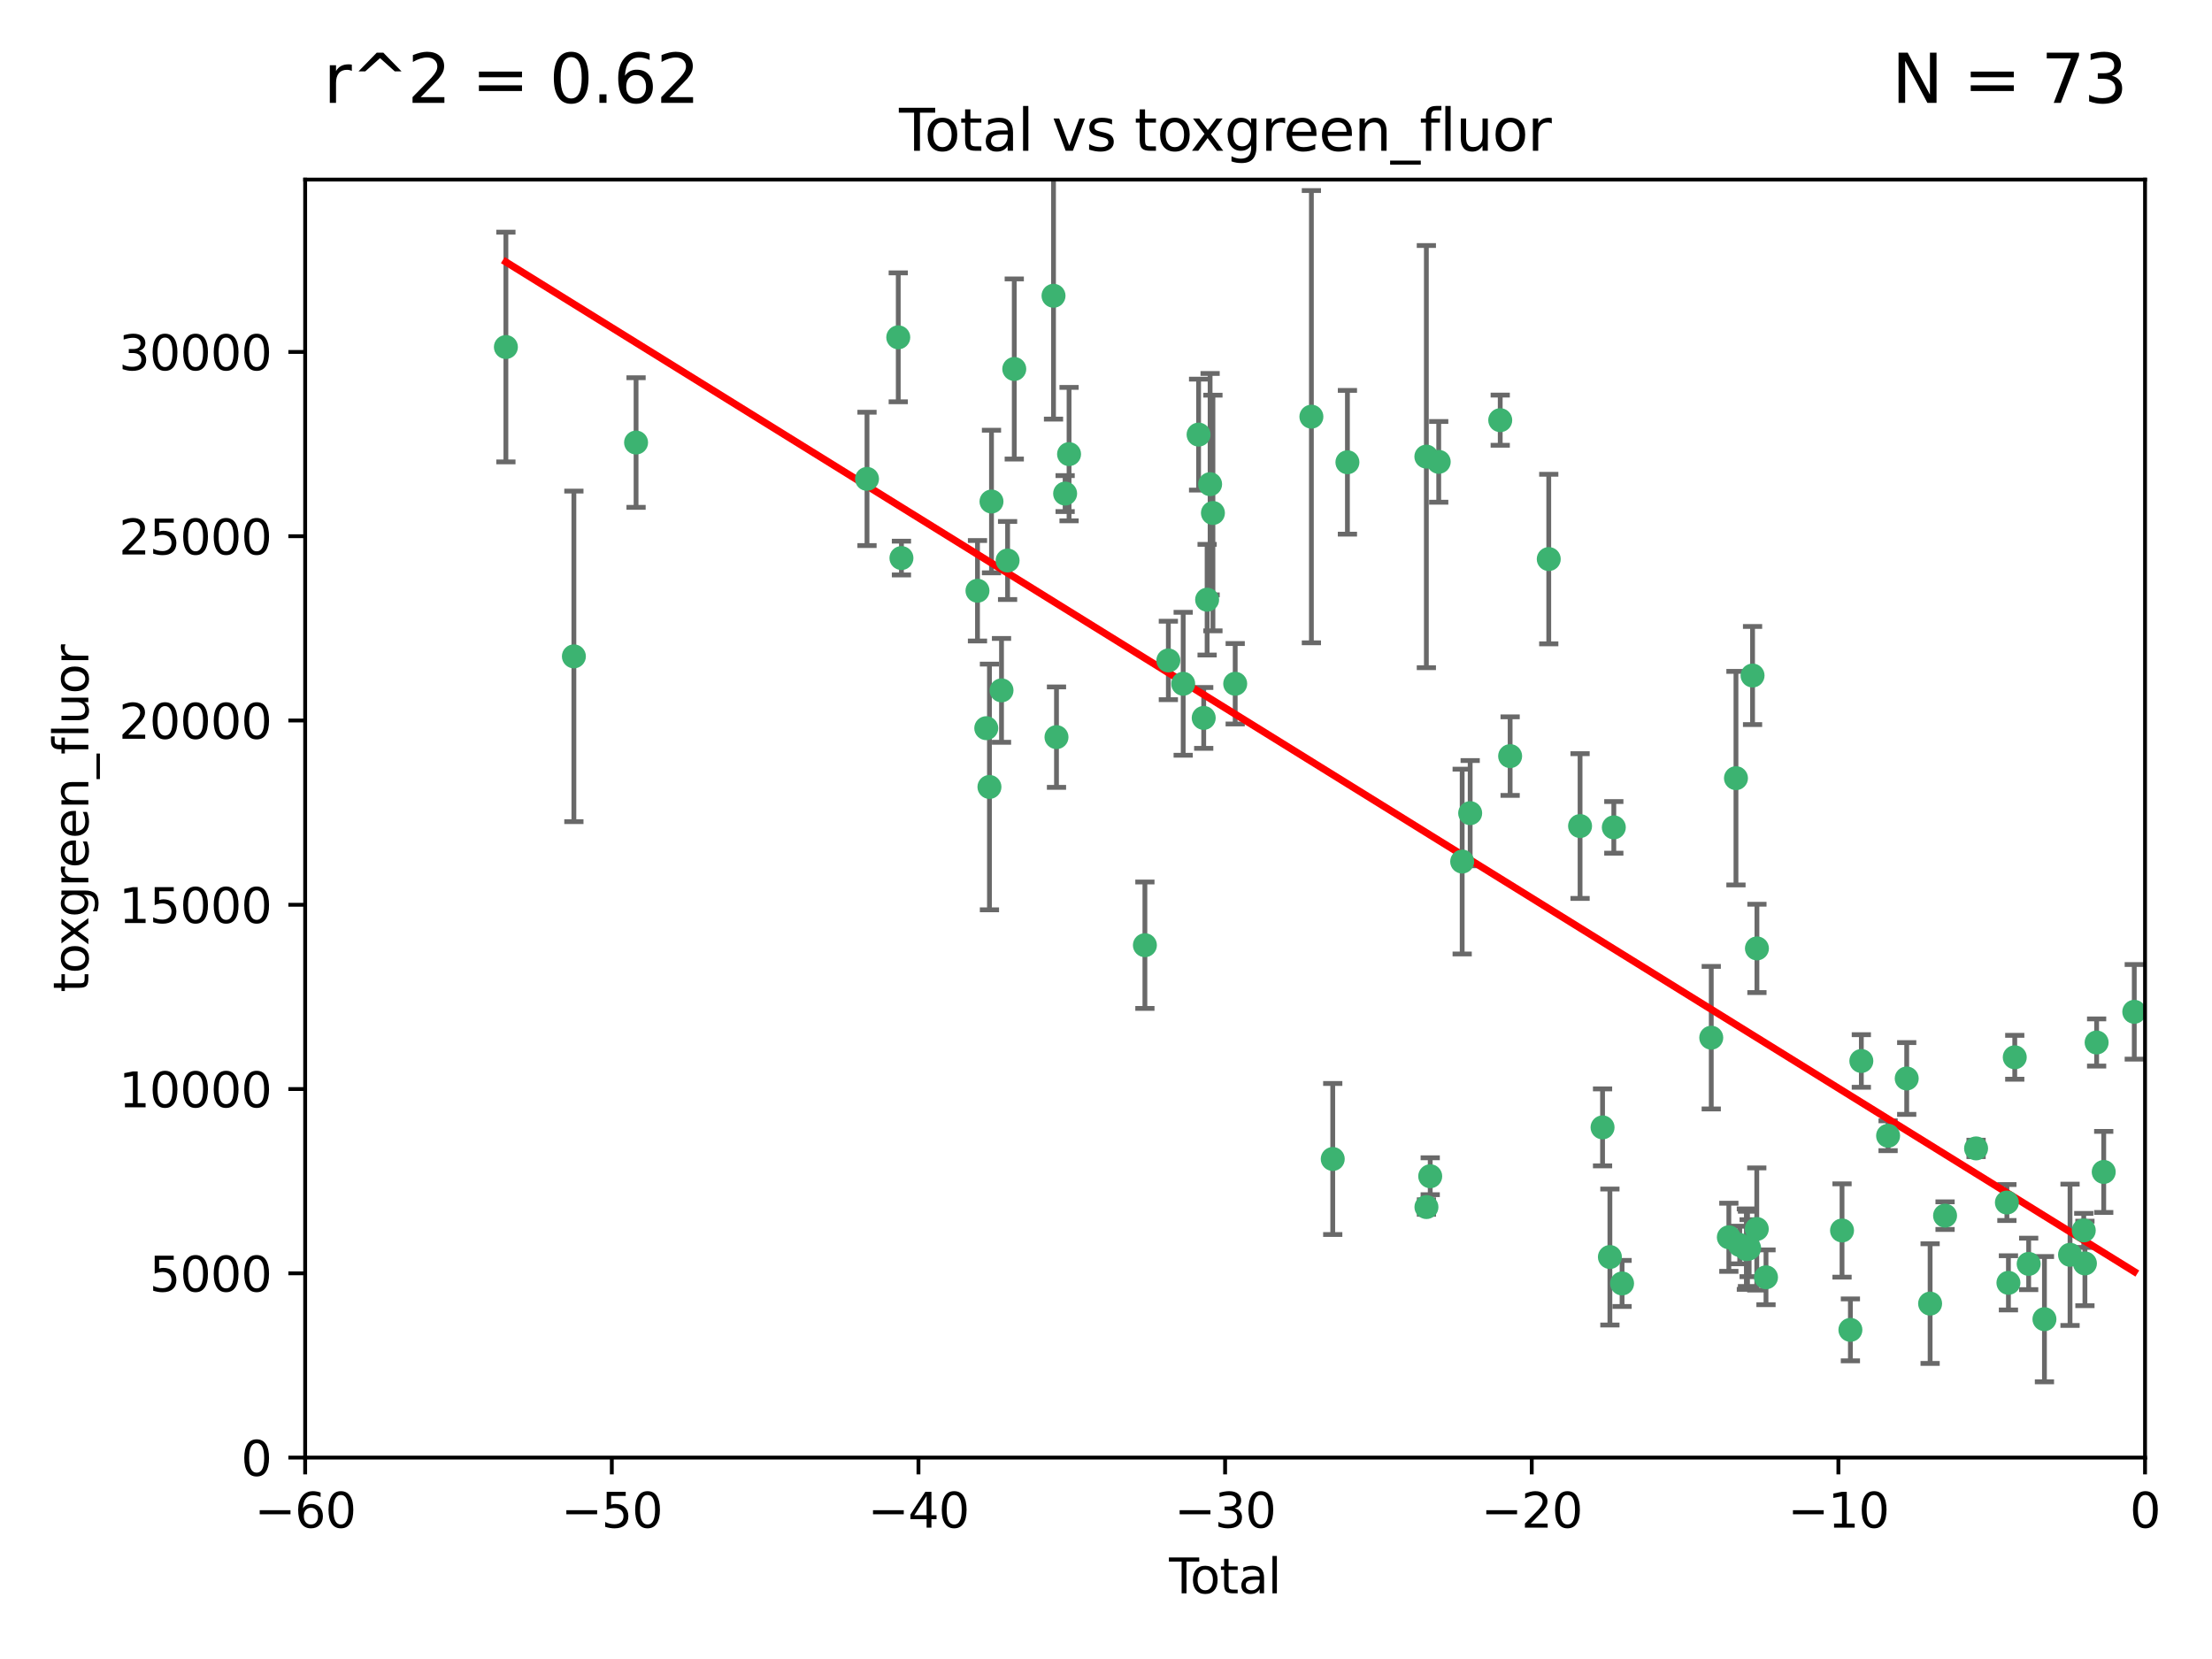 <?xml version="1.0" encoding="utf-8" standalone="no"?>
<!DOCTYPE svg PUBLIC "-//W3C//DTD SVG 1.1//EN"
  "http://www.w3.org/Graphics/SVG/1.1/DTD/svg11.dtd">
<svg xmlns:xlink="http://www.w3.org/1999/xlink" width="460.8pt" height="345.6pt" viewBox="0 0 460.8 345.6" xmlns="http://www.w3.org/2000/svg" version="1.1">
 <defs>
  <style type="text/css">*{stroke-linejoin: round; stroke-linecap: butt}</style>
 </defs>
 <g id="figure_1">
  <g id="patch_1">
   <path d="M 0 345.6 
L 460.8 345.6 
L 460.8 0 
L 0 0 
z
" style="fill: #ffffff"/>
  </g>
  <g id="axes_1">
   <g id="patch_2">
    <path d="M 63.571 303.64 
L 446.85 303.64 
L 446.85 37.411 
L 63.571 37.411 
z
" style="fill: #ffffff"/>
   </g>
   <g id="PathCollection_1">
    <defs>
     <path id="ma65518349b" d="M 0 1.118 
C 0.297 1.118 0.581 1 0.791 0.791 
C 1 0.581 1.118 0.297 1.118 0 
C 1.118 -0.297 1 -0.581 0.791 -0.791 
C 0.581 -1 0.297 -1.118 0 -1.118 
C -0.297 -1.118 -0.581 -1 -0.791 -0.791 
C -1 -0.581 -1.118 -0.297 -1.118 0 
C -1.118 0.297 -1 0.581 -0.791 0.791 
C -0.581 1 -0.297 1.118 0 1.118 
z
" style="stroke: #3cb371"/>
    </defs>
    <g clip-path="url(#p67bc07205e)">
     <use xlink:href="#ma65518349b" x="105.387" y="72.294" style="fill: #3cb371; stroke: #3cb371"/>
     <use xlink:href="#ma65518349b" x="119.551" y="136.733" style="fill: #3cb371; stroke: #3cb371"/>
     <use xlink:href="#ma65518349b" x="132.505" y="92.187" style="fill: #3cb371; stroke: #3cb371"/>
     <use xlink:href="#ma65518349b" x="180.613" y="99.763" style="fill: #3cb371; stroke: #3cb371"/>
     <use xlink:href="#ma65518349b" x="187.124" y="70.271" style="fill: #3cb371; stroke: #3cb371"/>
     <use xlink:href="#ma65518349b" x="187.787" y="116.252" style="fill: #3cb371; stroke: #3cb371"/>
     <use xlink:href="#ma65518349b" x="203.628" y="123.063" style="fill: #3cb371; stroke: #3cb371"/>
     <use xlink:href="#ma65518349b" x="205.457" y="151.693" style="fill: #3cb371; stroke: #3cb371"/>
     <use xlink:href="#ma65518349b" x="206.12" y="163.936" style="fill: #3cb371; stroke: #3cb371"/>
     <use xlink:href="#ma65518349b" x="206.546" y="104.476" style="fill: #3cb371; stroke: #3cb371"/>
     <use xlink:href="#ma65518349b" x="208.633" y="143.815" style="fill: #3cb371; stroke: #3cb371"/>
     <use xlink:href="#ma65518349b" x="209.899" y="116.762" style="fill: #3cb371; stroke: #3cb371"/>
     <use xlink:href="#ma65518349b" x="211.29" y="76.865" style="fill: #3cb371; stroke: #3cb371"/>
     <use xlink:href="#ma65518349b" x="219.467" y="61.614" style="fill: #3cb371; stroke: #3cb371"/>
     <use xlink:href="#ma65518349b" x="220.086" y="153.559" style="fill: #3cb371; stroke: #3cb371"/>
     <use xlink:href="#ma65518349b" x="221.886" y="102.821" style="fill: #3cb371; stroke: #3cb371"/>
     <use xlink:href="#ma65518349b" x="222.705" y="94.6" style="fill: #3cb371; stroke: #3cb371"/>
     <use xlink:href="#ma65518349b" x="238.504" y="196.901" style="fill: #3cb371; stroke: #3cb371"/>
     <use xlink:href="#ma65518349b" x="243.389" y="137.58" style="fill: #3cb371; stroke: #3cb371"/>
     <use xlink:href="#ma65518349b" x="246.481" y="142.442" style="fill: #3cb371; stroke: #3cb371"/>
     <use xlink:href="#ma65518349b" x="249.689" y="90.534" style="fill: #3cb371; stroke: #3cb371"/>
     <use xlink:href="#ma65518349b" x="250.755" y="149.553" style="fill: #3cb371; stroke: #3cb371"/>
     <use xlink:href="#ma65518349b" x="251.465" y="124.926" style="fill: #3cb371; stroke: #3cb371"/>
     <use xlink:href="#ma65518349b" x="252.088" y="100.862" style="fill: #3cb371; stroke: #3cb371"/>
     <use xlink:href="#ma65518349b" x="252.675" y="106.867" style="fill: #3cb371; stroke: #3cb371"/>
     <use xlink:href="#ma65518349b" x="257.315" y="142.44" style="fill: #3cb371; stroke: #3cb371"/>
     <use xlink:href="#ma65518349b" x="273.187" y="86.8" style="fill: #3cb371; stroke: #3cb371"/>
     <use xlink:href="#ma65518349b" x="277.635" y="241.437" style="fill: #3cb371; stroke: #3cb371"/>
     <use xlink:href="#ma65518349b" x="280.693" y="96.298" style="fill: #3cb371; stroke: #3cb371"/>
     <use xlink:href="#ma65518349b" x="297.137" y="95.121" style="fill: #3cb371; stroke: #3cb371"/>
     <use xlink:href="#ma65518349b" x="297.153" y="251.452" style="fill: #3cb371; stroke: #3cb371"/>
     <use xlink:href="#ma65518349b" x="297.94" y="245.034" style="fill: #3cb371; stroke: #3cb371"/>
     <use xlink:href="#ma65518349b" x="299.712" y="96.211" style="fill: #3cb371; stroke: #3cb371"/>
     <use xlink:href="#ma65518349b" x="304.598" y="179.478" style="fill: #3cb371; stroke: #3cb371"/>
     <use xlink:href="#ma65518349b" x="306.264" y="169.397" style="fill: #3cb371; stroke: #3cb371"/>
     <use xlink:href="#ma65518349b" x="312.525" y="87.531" style="fill: #3cb371; stroke: #3cb371"/>
     <use xlink:href="#ma65518349b" x="314.588" y="157.513" style="fill: #3cb371; stroke: #3cb371"/>
     <use xlink:href="#ma65518349b" x="322.634" y="116.464" style="fill: #3cb371; stroke: #3cb371"/>
     <use xlink:href="#ma65518349b" x="329.157" y="172.082" style="fill: #3cb371; stroke: #3cb371"/>
     <use xlink:href="#ma65518349b" x="333.841" y="234.855" style="fill: #3cb371; stroke: #3cb371"/>
     <use xlink:href="#ma65518349b" x="335.371" y="261.86" style="fill: #3cb371; stroke: #3cb371"/>
     <use xlink:href="#ma65518349b" x="336.187" y="172.356" style="fill: #3cb371; stroke: #3cb371"/>
     <use xlink:href="#ma65518349b" x="337.906" y="267.365" style="fill: #3cb371; stroke: #3cb371"/>
     <use xlink:href="#ma65518349b" x="356.485" y="216.17" style="fill: #3cb371; stroke: #3cb371"/>
     <use xlink:href="#ma65518349b" x="360.15" y="257.745" style="fill: #3cb371; stroke: #3cb371"/>
     <use xlink:href="#ma65518349b" x="361.634" y="162.105" style="fill: #3cb371; stroke: #3cb371"/>
     <use xlink:href="#ma65518349b" x="362.418" y="259.36" style="fill: #3cb371; stroke: #3cb371"/>
     <use xlink:href="#ma65518349b" x="363.802" y="260.221" style="fill: #3cb371; stroke: #3cb371"/>
     <use xlink:href="#ma65518349b" x="364.037" y="260.163" style="fill: #3cb371; stroke: #3cb371"/>
     <use xlink:href="#ma65518349b" x="364.379" y="260.019" style="fill: #3cb371; stroke: #3cb371"/>
     <use xlink:href="#ma65518349b" x="365.089" y="140.722" style="fill: #3cb371; stroke: #3cb371"/>
     <use xlink:href="#ma65518349b" x="365.969" y="256.018" style="fill: #3cb371; stroke: #3cb371"/>
     <use xlink:href="#ma65518349b" x="366.001" y="197.571" style="fill: #3cb371; stroke: #3cb371"/>
     <use xlink:href="#ma65518349b" x="367.891" y="266.086" style="fill: #3cb371; stroke: #3cb371"/>
     <use xlink:href="#ma65518349b" x="383.73" y="256.331" style="fill: #3cb371; stroke: #3cb371"/>
     <use xlink:href="#ma65518349b" x="385.471" y="277.035" style="fill: #3cb371; stroke: #3cb371"/>
     <use xlink:href="#ma65518349b" x="387.751" y="221.023" style="fill: #3cb371; stroke: #3cb371"/>
     <use xlink:href="#ma65518349b" x="393.325" y="236.599" style="fill: #3cb371; stroke: #3cb371"/>
     <use xlink:href="#ma65518349b" x="397.202" y="224.667" style="fill: #3cb371; stroke: #3cb371"/>
     <use xlink:href="#ma65518349b" x="402.078" y="271.563" style="fill: #3cb371; stroke: #3cb371"/>
     <use xlink:href="#ma65518349b" x="405.193" y="253.241" style="fill: #3cb371; stroke: #3cb371"/>
     <use xlink:href="#ma65518349b" x="411.653" y="239.234" style="fill: #3cb371; stroke: #3cb371"/>
     <use xlink:href="#ma65518349b" x="418.073" y="250.509" style="fill: #3cb371; stroke: #3cb371"/>
     <use xlink:href="#ma65518349b" x="418.393" y="267.238" style="fill: #3cb371; stroke: #3cb371"/>
     <use xlink:href="#ma65518349b" x="419.711" y="220.252" style="fill: #3cb371; stroke: #3cb371"/>
     <use xlink:href="#ma65518349b" x="422.61" y="263.294" style="fill: #3cb371; stroke: #3cb371"/>
     <use xlink:href="#ma65518349b" x="425.895" y="274.808" style="fill: #3cb371; stroke: #3cb371"/>
     <use xlink:href="#ma65518349b" x="431.226" y="261.393" style="fill: #3cb371; stroke: #3cb371"/>
     <use xlink:href="#ma65518349b" x="434.085" y="256.316" style="fill: #3cb371; stroke: #3cb371"/>
     <use xlink:href="#ma65518349b" x="434.329" y="263.195" style="fill: #3cb371; stroke: #3cb371"/>
     <use xlink:href="#ma65518349b" x="436.765" y="217.17" style="fill: #3cb371; stroke: #3cb371"/>
     <use xlink:href="#ma65518349b" x="438.245" y="244.135" style="fill: #3cb371; stroke: #3cb371"/>
     <use xlink:href="#ma65518349b" x="444.608" y="210.779" style="fill: #3cb371; stroke: #3cb371"/>
    </g>
   </g>
   <g id="matplotlib.axis_1">
    <g id="xtick_1">
     <g id="line2d_1">
      <defs>
       <path id="m1b6dd2868e" d="M 0 0 
L 0 3.5 
" style="stroke: #000000; stroke-width: 0.8"/>
      </defs>
      <g>
       <use xlink:href="#m1b6dd2868e" x="63.571" y="303.64" style="stroke: #000000; stroke-width: 0.8"/>
      </g>
     </g>
     <g id="text_1">
      <!-- −60 -->
      <g transform="translate(53.019 318.238)scale(0.1 -0.1)">
       <defs>
        <path id="DejaVuSans-2212" d="M 678 2272 
L 4684 2272 
L 4684 1741 
L 678 1741 
L 678 2272 
z
" transform="scale(0.016)"/>
        <path id="DejaVuSans-36" d="M 2113 2584 
Q 1688 2584 1439 2293 
Q 1191 2003 1191 1497 
Q 1191 994 1439 701 
Q 1688 409 2113 409 
Q 2538 409 2786 701 
Q 3034 994 3034 1497 
Q 3034 2003 2786 2293 
Q 2538 2584 2113 2584 
z
M 3366 4563 
L 3366 3988 
Q 3128 4100 2886 4159 
Q 2644 4219 2406 4219 
Q 1781 4219 1451 3797 
Q 1122 3375 1075 2522 
Q 1259 2794 1537 2939 
Q 1816 3084 2150 3084 
Q 2853 3084 3261 2657 
Q 3669 2231 3669 1497 
Q 3669 778 3244 343 
Q 2819 -91 2113 -91 
Q 1303 -91 875 529 
Q 447 1150 447 2328 
Q 447 3434 972 4092 
Q 1497 4750 2381 4750 
Q 2619 4750 2861 4703 
Q 3103 4656 3366 4563 
z
" transform="scale(0.016)"/>
        <path id="DejaVuSans-30" d="M 2034 4250 
Q 1547 4250 1301 3770 
Q 1056 3291 1056 2328 
Q 1056 1369 1301 889 
Q 1547 409 2034 409 
Q 2525 409 2770 889 
Q 3016 1369 3016 2328 
Q 3016 3291 2770 3770 
Q 2525 4250 2034 4250 
z
M 2034 4750 
Q 2819 4750 3233 4129 
Q 3647 3509 3647 2328 
Q 3647 1150 3233 529 
Q 2819 -91 2034 -91 
Q 1250 -91 836 529 
Q 422 1150 422 2328 
Q 422 3509 836 4129 
Q 1250 4750 2034 4750 
z
" transform="scale(0.016)"/>
       </defs>
       <use xlink:href="#DejaVuSans-2212"/>
       <use xlink:href="#DejaVuSans-36" x="83.789"/>
       <use xlink:href="#DejaVuSans-30" x="147.412"/>
      </g>
     </g>
    </g>
    <g id="xtick_2">
     <g id="line2d_2">
      <g>
       <use xlink:href="#m1b6dd2868e" x="127.451" y="303.64" style="stroke: #000000; stroke-width: 0.8"/>
      </g>
     </g>
     <g id="text_2">
      <!-- −50 -->
      <g transform="translate(116.899 318.238)scale(0.1 -0.1)">
       <defs>
        <path id="DejaVuSans-35" d="M 691 4666 
L 3169 4666 
L 3169 4134 
L 1269 4134 
L 1269 2991 
Q 1406 3038 1543 3061 
Q 1681 3084 1819 3084 
Q 2600 3084 3056 2656 
Q 3513 2228 3513 1497 
Q 3513 744 3044 326 
Q 2575 -91 1722 -91 
Q 1428 -91 1123 -41 
Q 819 9 494 109 
L 494 744 
Q 775 591 1075 516 
Q 1375 441 1709 441 
Q 2250 441 2565 725 
Q 2881 1009 2881 1497 
Q 2881 1984 2565 2268 
Q 2250 2553 1709 2553 
Q 1456 2553 1204 2497 
Q 953 2441 691 2322 
L 691 4666 
z
" transform="scale(0.016)"/>
       </defs>
       <use xlink:href="#DejaVuSans-2212"/>
       <use xlink:href="#DejaVuSans-35" x="83.789"/>
       <use xlink:href="#DejaVuSans-30" x="147.412"/>
      </g>
     </g>
    </g>
    <g id="xtick_3">
     <g id="line2d_3">
      <g>
       <use xlink:href="#m1b6dd2868e" x="191.331" y="303.64" style="stroke: #000000; stroke-width: 0.8"/>
      </g>
     </g>
     <g id="text_3">
      <!-- −40 -->
      <g transform="translate(180.778 318.238)scale(0.1 -0.1)">
       <defs>
        <path id="DejaVuSans-34" d="M 2419 4116 
L 825 1625 
L 2419 1625 
L 2419 4116 
z
M 2253 4666 
L 3047 4666 
L 3047 1625 
L 3713 1625 
L 3713 1100 
L 3047 1100 
L 3047 0 
L 2419 0 
L 2419 1100 
L 313 1100 
L 313 1709 
L 2253 4666 
z
" transform="scale(0.016)"/>
       </defs>
       <use xlink:href="#DejaVuSans-2212"/>
       <use xlink:href="#DejaVuSans-34" x="83.789"/>
       <use xlink:href="#DejaVuSans-30" x="147.412"/>
      </g>
     </g>
    </g>
    <g id="xtick_4">
     <g id="line2d_4">
      <g>
       <use xlink:href="#m1b6dd2868e" x="255.211" y="303.64" style="stroke: #000000; stroke-width: 0.8"/>
      </g>
     </g>
     <g id="text_4">
      <!-- −30 -->
      <g transform="translate(244.658 318.238)scale(0.1 -0.1)">
       <defs>
        <path id="DejaVuSans-33" d="M 2597 2516 
Q 3050 2419 3304 2112 
Q 3559 1806 3559 1356 
Q 3559 666 3084 287 
Q 2609 -91 1734 -91 
Q 1441 -91 1130 -33 
Q 819 25 488 141 
L 488 750 
Q 750 597 1062 519 
Q 1375 441 1716 441 
Q 2309 441 2620 675 
Q 2931 909 2931 1356 
Q 2931 1769 2642 2001 
Q 2353 2234 1838 2234 
L 1294 2234 
L 1294 2753 
L 1863 2753 
Q 2328 2753 2575 2939 
Q 2822 3125 2822 3475 
Q 2822 3834 2567 4026 
Q 2313 4219 1838 4219 
Q 1578 4219 1281 4162 
Q 984 4106 628 3988 
L 628 4550 
Q 988 4650 1302 4700 
Q 1616 4750 1894 4750 
Q 2613 4750 3031 4423 
Q 3450 4097 3450 3541 
Q 3450 3153 3228 2886 
Q 3006 2619 2597 2516 
z
" transform="scale(0.016)"/>
       </defs>
       <use xlink:href="#DejaVuSans-2212"/>
       <use xlink:href="#DejaVuSans-33" x="83.789"/>
       <use xlink:href="#DejaVuSans-30" x="147.412"/>
      </g>
     </g>
    </g>
    <g id="xtick_5">
     <g id="line2d_5">
      <g>
       <use xlink:href="#m1b6dd2868e" x="319.09" y="303.64" style="stroke: #000000; stroke-width: 0.8"/>
      </g>
     </g>
     <g id="text_5">
      <!-- −20 -->
      <g transform="translate(308.538 318.238)scale(0.1 -0.1)">
       <defs>
        <path id="DejaVuSans-32" d="M 1228 531 
L 3431 531 
L 3431 0 
L 469 0 
L 469 531 
Q 828 903 1448 1529 
Q 2069 2156 2228 2338 
Q 2531 2678 2651 2914 
Q 2772 3150 2772 3378 
Q 2772 3750 2511 3984 
Q 2250 4219 1831 4219 
Q 1534 4219 1204 4116 
Q 875 4013 500 3803 
L 500 4441 
Q 881 4594 1212 4672 
Q 1544 4750 1819 4750 
Q 2544 4750 2975 4387 
Q 3406 4025 3406 3419 
Q 3406 3131 3298 2873 
Q 3191 2616 2906 2266 
Q 2828 2175 2409 1742 
Q 1991 1309 1228 531 
z
" transform="scale(0.016)"/>
       </defs>
       <use xlink:href="#DejaVuSans-2212"/>
       <use xlink:href="#DejaVuSans-32" x="83.789"/>
       <use xlink:href="#DejaVuSans-30" x="147.412"/>
      </g>
     </g>
    </g>
    <g id="xtick_6">
     <g id="line2d_6">
      <g>
       <use xlink:href="#m1b6dd2868e" x="382.97" y="303.64" style="stroke: #000000; stroke-width: 0.8"/>
      </g>
     </g>
     <g id="text_6">
      <!-- −10 -->
      <g transform="translate(372.418 318.238)scale(0.1 -0.1)">
       <defs>
        <path id="DejaVuSans-31" d="M 794 531 
L 1825 531 
L 1825 4091 
L 703 3866 
L 703 4441 
L 1819 4666 
L 2450 4666 
L 2450 531 
L 3481 531 
L 3481 0 
L 794 0 
L 794 531 
z
" transform="scale(0.016)"/>
       </defs>
       <use xlink:href="#DejaVuSans-2212"/>
       <use xlink:href="#DejaVuSans-31" x="83.789"/>
       <use xlink:href="#DejaVuSans-30" x="147.412"/>
      </g>
     </g>
    </g>
    <g id="xtick_7">
     <g id="line2d_7">
      <g>
       <use xlink:href="#m1b6dd2868e" x="446.85" y="303.64" style="stroke: #000000; stroke-width: 0.8"/>
      </g>
     </g>
     <g id="text_7">
      <!-- 0 -->
      <g transform="translate(443.669 318.238)scale(0.1 -0.1)">
       <use xlink:href="#DejaVuSans-30"/>
      </g>
     </g>
    </g>
    <g id="text_8">
     <!-- Total -->
     <g transform="translate(243.534 331.917)scale(0.1 -0.1)">
      <defs>
       <path id="DejaVuSans-54" d="M -19 4666 
L 3928 4666 
L 3928 4134 
L 2272 4134 
L 2272 0 
L 1638 0 
L 1638 4134 
L -19 4134 
L -19 4666 
z
" transform="scale(0.016)"/>
       <path id="DejaVuSans-6f" d="M 1959 3097 
Q 1497 3097 1228 2736 
Q 959 2375 959 1747 
Q 959 1119 1226 758 
Q 1494 397 1959 397 
Q 2419 397 2687 759 
Q 2956 1122 2956 1747 
Q 2956 2369 2687 2733 
Q 2419 3097 1959 3097 
z
M 1959 3584 
Q 2709 3584 3137 3096 
Q 3566 2609 3566 1747 
Q 3566 888 3137 398 
Q 2709 -91 1959 -91 
Q 1206 -91 779 398 
Q 353 888 353 1747 
Q 353 2609 779 3096 
Q 1206 3584 1959 3584 
z
" transform="scale(0.016)"/>
       <path id="DejaVuSans-74" d="M 1172 4494 
L 1172 3500 
L 2356 3500 
L 2356 3053 
L 1172 3053 
L 1172 1153 
Q 1172 725 1289 603 
Q 1406 481 1766 481 
L 2356 481 
L 2356 0 
L 1766 0 
Q 1100 0 847 248 
Q 594 497 594 1153 
L 594 3053 
L 172 3053 
L 172 3500 
L 594 3500 
L 594 4494 
L 1172 4494 
z
" transform="scale(0.016)"/>
       <path id="DejaVuSans-61" d="M 2194 1759 
Q 1497 1759 1228 1600 
Q 959 1441 959 1056 
Q 959 750 1161 570 
Q 1363 391 1709 391 
Q 2188 391 2477 730 
Q 2766 1069 2766 1631 
L 2766 1759 
L 2194 1759 
z
M 3341 1997 
L 3341 0 
L 2766 0 
L 2766 531 
Q 2569 213 2275 61 
Q 1981 -91 1556 -91 
Q 1019 -91 701 211 
Q 384 513 384 1019 
Q 384 1609 779 1909 
Q 1175 2209 1959 2209 
L 2766 2209 
L 2766 2266 
Q 2766 2663 2505 2880 
Q 2244 3097 1772 3097 
Q 1472 3097 1187 3025 
Q 903 2953 641 2809 
L 641 3341 
Q 956 3463 1253 3523 
Q 1550 3584 1831 3584 
Q 2591 3584 2966 3190 
Q 3341 2797 3341 1997 
z
" transform="scale(0.016)"/>
       <path id="DejaVuSans-6c" d="M 603 4863 
L 1178 4863 
L 1178 0 
L 603 0 
L 603 4863 
z
" transform="scale(0.016)"/>
      </defs>
      <use xlink:href="#DejaVuSans-54"/>
      <use xlink:href="#DejaVuSans-6f" x="44.084"/>
      <use xlink:href="#DejaVuSans-74" x="105.266"/>
      <use xlink:href="#DejaVuSans-61" x="144.475"/>
      <use xlink:href="#DejaVuSans-6c" x="205.754"/>
     </g>
    </g>
   </g>
   <g id="matplotlib.axis_2">
    <g id="ytick_1">
     <g id="line2d_8">
      <defs>
       <path id="m9e15c452a5" d="M 0 0 
L -3.5 0 
" style="stroke: #000000; stroke-width: 0.8"/>
      </defs>
      <g>
       <use xlink:href="#m9e15c452a5" x="63.571" y="303.64" style="stroke: #000000; stroke-width: 0.8"/>
      </g>
     </g>
     <g id="text_9">
      <!-- 0 -->
      <g transform="translate(50.209 307.439)scale(0.1 -0.1)">
       <use xlink:href="#DejaVuSans-30"/>
      </g>
     </g>
    </g>
    <g id="ytick_2">
     <g id="line2d_9">
      <g>
       <use xlink:href="#m9e15c452a5" x="63.571" y="265.253" style="stroke: #000000; stroke-width: 0.8"/>
      </g>
     </g>
     <g id="text_10">
      <!-- 5000 -->
      <g transform="translate(31.121 269.052)scale(0.1 -0.1)">
       <use xlink:href="#DejaVuSans-35"/>
       <use xlink:href="#DejaVuSans-30" x="63.623"/>
       <use xlink:href="#DejaVuSans-30" x="127.246"/>
       <use xlink:href="#DejaVuSans-30" x="190.869"/>
      </g>
     </g>
    </g>
    <g id="ytick_3">
     <g id="line2d_10">
      <g>
       <use xlink:href="#m9e15c452a5" x="63.571" y="226.866" style="stroke: #000000; stroke-width: 0.8"/>
      </g>
     </g>
     <g id="text_11">
      <!-- 10000 -->
      <g transform="translate(24.759 230.665)scale(0.1 -0.1)">
       <use xlink:href="#DejaVuSans-31"/>
       <use xlink:href="#DejaVuSans-30" x="63.623"/>
       <use xlink:href="#DejaVuSans-30" x="127.246"/>
       <use xlink:href="#DejaVuSans-30" x="190.869"/>
       <use xlink:href="#DejaVuSans-30" x="254.492"/>
      </g>
     </g>
    </g>
    <g id="ytick_4">
     <g id="line2d_11">
      <g>
       <use xlink:href="#m9e15c452a5" x="63.571" y="188.479" style="stroke: #000000; stroke-width: 0.8"/>
      </g>
     </g>
     <g id="text_12">
      <!-- 15000 -->
      <g transform="translate(24.759 192.278)scale(0.1 -0.1)">
       <use xlink:href="#DejaVuSans-31"/>
       <use xlink:href="#DejaVuSans-35" x="63.623"/>
       <use xlink:href="#DejaVuSans-30" x="127.246"/>
       <use xlink:href="#DejaVuSans-30" x="190.869"/>
       <use xlink:href="#DejaVuSans-30" x="254.492"/>
      </g>
     </g>
    </g>
    <g id="ytick_5">
     <g id="line2d_12">
      <g>
       <use xlink:href="#m9e15c452a5" x="63.571" y="150.092" style="stroke: #000000; stroke-width: 0.8"/>
      </g>
     </g>
     <g id="text_13">
      <!-- 20000 -->
      <g transform="translate(24.759 153.891)scale(0.1 -0.1)">
       <use xlink:href="#DejaVuSans-32"/>
       <use xlink:href="#DejaVuSans-30" x="63.623"/>
       <use xlink:href="#DejaVuSans-30" x="127.246"/>
       <use xlink:href="#DejaVuSans-30" x="190.869"/>
       <use xlink:href="#DejaVuSans-30" x="254.492"/>
      </g>
     </g>
    </g>
    <g id="ytick_6">
     <g id="line2d_13">
      <g>
       <use xlink:href="#m9e15c452a5" x="63.571" y="111.705" style="stroke: #000000; stroke-width: 0.8"/>
      </g>
     </g>
     <g id="text_14">
      <!-- 25000 -->
      <g transform="translate(24.759 115.504)scale(0.1 -0.1)">
       <use xlink:href="#DejaVuSans-32"/>
       <use xlink:href="#DejaVuSans-35" x="63.623"/>
       <use xlink:href="#DejaVuSans-30" x="127.246"/>
       <use xlink:href="#DejaVuSans-30" x="190.869"/>
       <use xlink:href="#DejaVuSans-30" x="254.492"/>
      </g>
     </g>
    </g>
    <g id="ytick_7">
     <g id="line2d_14">
      <g>
       <use xlink:href="#m9e15c452a5" x="63.571" y="73.317" style="stroke: #000000; stroke-width: 0.8"/>
      </g>
     </g>
     <g id="text_15">
      <!-- 30000 -->
      <g transform="translate(24.759 77.117)scale(0.1 -0.1)">
       <use xlink:href="#DejaVuSans-33"/>
       <use xlink:href="#DejaVuSans-30" x="63.623"/>
       <use xlink:href="#DejaVuSans-30" x="127.246"/>
       <use xlink:href="#DejaVuSans-30" x="190.869"/>
       <use xlink:href="#DejaVuSans-30" x="254.492"/>
      </g>
     </g>
    </g>
    <g id="text_16">
     <!-- toxgreen_fluor -->
     <g transform="translate(18.401 206.72)rotate(-90)scale(0.1 -0.1)">
      <defs>
       <path id="DejaVuSans-78" d="M 3513 3500 
L 2247 1797 
L 3578 0 
L 2900 0 
L 1881 1375 
L 863 0 
L 184 0 
L 1544 1831 
L 300 3500 
L 978 3500 
L 1906 2253 
L 2834 3500 
L 3513 3500 
z
" transform="scale(0.016)"/>
       <path id="DejaVuSans-67" d="M 2906 1791 
Q 2906 2416 2648 2759 
Q 2391 3103 1925 3103 
Q 1463 3103 1205 2759 
Q 947 2416 947 1791 
Q 947 1169 1205 825 
Q 1463 481 1925 481 
Q 2391 481 2648 825 
Q 2906 1169 2906 1791 
z
M 3481 434 
Q 3481 -459 3084 -895 
Q 2688 -1331 1869 -1331 
Q 1566 -1331 1297 -1286 
Q 1028 -1241 775 -1147 
L 775 -588 
Q 1028 -725 1275 -790 
Q 1522 -856 1778 -856 
Q 2344 -856 2625 -561 
Q 2906 -266 2906 331 
L 2906 616 
Q 2728 306 2450 153 
Q 2172 0 1784 0 
Q 1141 0 747 490 
Q 353 981 353 1791 
Q 353 2603 747 3093 
Q 1141 3584 1784 3584 
Q 2172 3584 2450 3431 
Q 2728 3278 2906 2969 
L 2906 3500 
L 3481 3500 
L 3481 434 
z
" transform="scale(0.016)"/>
       <path id="DejaVuSans-72" d="M 2631 2963 
Q 2534 3019 2420 3045 
Q 2306 3072 2169 3072 
Q 1681 3072 1420 2755 
Q 1159 2438 1159 1844 
L 1159 0 
L 581 0 
L 581 3500 
L 1159 3500 
L 1159 2956 
Q 1341 3275 1631 3429 
Q 1922 3584 2338 3584 
Q 2397 3584 2469 3576 
Q 2541 3569 2628 3553 
L 2631 2963 
z
" transform="scale(0.016)"/>
       <path id="DejaVuSans-65" d="M 3597 1894 
L 3597 1613 
L 953 1613 
Q 991 1019 1311 708 
Q 1631 397 2203 397 
Q 2534 397 2845 478 
Q 3156 559 3463 722 
L 3463 178 
Q 3153 47 2828 -22 
Q 2503 -91 2169 -91 
Q 1331 -91 842 396 
Q 353 884 353 1716 
Q 353 2575 817 3079 
Q 1281 3584 2069 3584 
Q 2775 3584 3186 3129 
Q 3597 2675 3597 1894 
z
M 3022 2063 
Q 3016 2534 2758 2815 
Q 2500 3097 2075 3097 
Q 1594 3097 1305 2825 
Q 1016 2553 972 2059 
L 3022 2063 
z
" transform="scale(0.016)"/>
       <path id="DejaVuSans-6e" d="M 3513 2113 
L 3513 0 
L 2938 0 
L 2938 2094 
Q 2938 2591 2744 2837 
Q 2550 3084 2163 3084 
Q 1697 3084 1428 2787 
Q 1159 2491 1159 1978 
L 1159 0 
L 581 0 
L 581 3500 
L 1159 3500 
L 1159 2956 
Q 1366 3272 1645 3428 
Q 1925 3584 2291 3584 
Q 2894 3584 3203 3211 
Q 3513 2838 3513 2113 
z
" transform="scale(0.016)"/>
       <path id="DejaVuSans-5f" d="M 3263 -1063 
L 3263 -1509 
L -63 -1509 
L -63 -1063 
L 3263 -1063 
z
" transform="scale(0.016)"/>
       <path id="DejaVuSans-66" d="M 2375 4863 
L 2375 4384 
L 1825 4384 
Q 1516 4384 1395 4259 
Q 1275 4134 1275 3809 
L 1275 3500 
L 2222 3500 
L 2222 3053 
L 1275 3053 
L 1275 0 
L 697 0 
L 697 3053 
L 147 3053 
L 147 3500 
L 697 3500 
L 697 3744 
Q 697 4328 969 4595 
Q 1241 4863 1831 4863 
L 2375 4863 
z
" transform="scale(0.016)"/>
       <path id="DejaVuSans-75" d="M 544 1381 
L 544 3500 
L 1119 3500 
L 1119 1403 
Q 1119 906 1312 657 
Q 1506 409 1894 409 
Q 2359 409 2629 706 
Q 2900 1003 2900 1516 
L 2900 3500 
L 3475 3500 
L 3475 0 
L 2900 0 
L 2900 538 
Q 2691 219 2414 64 
Q 2138 -91 1772 -91 
Q 1169 -91 856 284 
Q 544 659 544 1381 
z
M 1991 3584 
L 1991 3584 
z
" transform="scale(0.016)"/>
      </defs>
      <use xlink:href="#DejaVuSans-74"/>
      <use xlink:href="#DejaVuSans-6f" x="39.209"/>
      <use xlink:href="#DejaVuSans-78" x="97.266"/>
      <use xlink:href="#DejaVuSans-67" x="156.445"/>
      <use xlink:href="#DejaVuSans-72" x="219.922"/>
      <use xlink:href="#DejaVuSans-65" x="258.785"/>
      <use xlink:href="#DejaVuSans-65" x="320.309"/>
      <use xlink:href="#DejaVuSans-6e" x="381.832"/>
      <use xlink:href="#DejaVuSans-5f" x="445.211"/>
      <use xlink:href="#DejaVuSans-66" x="495.211"/>
      <use xlink:href="#DejaVuSans-6c" x="530.416"/>
      <use xlink:href="#DejaVuSans-75" x="558.199"/>
      <use xlink:href="#DejaVuSans-6f" x="621.578"/>
      <use xlink:href="#DejaVuSans-72" x="682.76"/>
     </g>
    </g>
   </g>
   <g id="LineCollection_1">
    <path d="M 105.387 96.224 
L 105.387 48.364 
" clip-path="url(#p67bc07205e)" style="fill: none; stroke: #696969"/>
    <path d="M 119.551 171.165 
L 119.551 102.302 
" clip-path="url(#p67bc07205e)" style="fill: none; stroke: #696969"/>
    <path d="M 132.505 105.69 
L 132.505 78.685 
" clip-path="url(#p67bc07205e)" style="fill: none; stroke: #696969"/>
    <path d="M 180.613 113.651 
L 180.613 85.875 
" clip-path="url(#p67bc07205e)" style="fill: none; stroke: #696969"/>
    <path d="M 187.124 83.696 
L 187.124 56.846 
" clip-path="url(#p67bc07205e)" style="fill: none; stroke: #696969"/>
    <path d="M 187.787 119.772 
L 187.787 112.733 
" clip-path="url(#p67bc07205e)" style="fill: none; stroke: #696969"/>
    <path d="M 203.628 133.529 
L 203.628 112.598 
" clip-path="url(#p67bc07205e)" style="fill: none; stroke: #696969"/>
    <path d="M 205.457 152.217 
L 205.457 151.168 
" clip-path="url(#p67bc07205e)" style="fill: none; stroke: #696969"/>
    <path d="M 206.12 189.529 
L 206.12 138.343 
" clip-path="url(#p67bc07205e)" style="fill: none; stroke: #696969"/>
    <path d="M 206.546 119.328 
L 206.546 89.623 
" clip-path="url(#p67bc07205e)" style="fill: none; stroke: #696969"/>
    <path d="M 208.633 154.632 
L 208.633 132.999 
" clip-path="url(#p67bc07205e)" style="fill: none; stroke: #696969"/>
    <path d="M 209.899 124.89 
L 209.899 108.635 
" clip-path="url(#p67bc07205e)" style="fill: none; stroke: #696969"/>
    <path d="M 211.29 95.625 
L 211.29 58.105 
" clip-path="url(#p67bc07205e)" style="fill: none; stroke: #696969"/>
    <path d="M 219.467 87.306 
L 219.467 35.922 
" clip-path="url(#p67bc07205e)" style="fill: none; stroke: #696969"/>
    <path d="M 220.086 164.019 
L 220.086 143.098 
" clip-path="url(#p67bc07205e)" style="fill: none; stroke: #696969"/>
    <path d="M 221.886 106.565 
L 221.886 99.077 
" clip-path="url(#p67bc07205e)" style="fill: none; stroke: #696969"/>
    <path d="M 222.705 108.495 
L 222.705 80.704 
" clip-path="url(#p67bc07205e)" style="fill: none; stroke: #696969"/>
    <path d="M 238.504 210.068 
L 238.504 183.734 
" clip-path="url(#p67bc07205e)" style="fill: none; stroke: #696969"/>
    <path d="M 243.389 145.75 
L 243.389 129.411 
" clip-path="url(#p67bc07205e)" style="fill: none; stroke: #696969"/>
    <path d="M 246.481 157.326 
L 246.481 127.559 
" clip-path="url(#p67bc07205e)" style="fill: none; stroke: #696969"/>
    <path d="M 249.689 102.091 
L 249.689 78.978 
" clip-path="url(#p67bc07205e)" style="fill: none; stroke: #696969"/>
    <path d="M 250.755 155.89 
L 250.755 143.216 
" clip-path="url(#p67bc07205e)" style="fill: none; stroke: #696969"/>
    <path d="M 251.465 136.454 
L 251.465 113.398 
" clip-path="url(#p67bc07205e)" style="fill: none; stroke: #696969"/>
    <path d="M 252.088 123.923 
L 252.088 77.801 
" clip-path="url(#p67bc07205e)" style="fill: none; stroke: #696969"/>
    <path d="M 252.675 131.412 
L 252.675 82.321 
" clip-path="url(#p67bc07205e)" style="fill: none; stroke: #696969"/>
    <path d="M 257.315 150.817 
L 257.315 134.064 
" clip-path="url(#p67bc07205e)" style="fill: none; stroke: #696969"/>
    <path d="M 273.187 133.906 
L 273.187 39.694 
" clip-path="url(#p67bc07205e)" style="fill: none; stroke: #696969"/>
    <path d="M 277.635 257.169 
L 277.635 225.706 
" clip-path="url(#p67bc07205e)" style="fill: none; stroke: #696969"/>
    <path d="M 280.693 111.272 
L 280.693 81.324 
" clip-path="url(#p67bc07205e)" style="fill: none; stroke: #696969"/>
    <path d="M 297.137 139.091 
L 297.137 51.151 
" clip-path="url(#p67bc07205e)" style="fill: none; stroke: #696969"/>
    <path d="M 297.153 252.966 
L 297.153 249.939 
" clip-path="url(#p67bc07205e)" style="fill: none; stroke: #696969"/>
    <path d="M 297.94 248.879 
L 297.94 241.19 
" clip-path="url(#p67bc07205e)" style="fill: none; stroke: #696969"/>
    <path d="M 299.712 104.619 
L 299.712 87.804 
" clip-path="url(#p67bc07205e)" style="fill: none; stroke: #696969"/>
    <path d="M 304.598 198.728 
L 304.598 160.228 
" clip-path="url(#p67bc07205e)" style="fill: none; stroke: #696969"/>
    <path d="M 306.264 180.358 
L 306.264 158.436 
" clip-path="url(#p67bc07205e)" style="fill: none; stroke: #696969"/>
    <path d="M 312.525 92.76 
L 312.525 82.303 
" clip-path="url(#p67bc07205e)" style="fill: none; stroke: #696969"/>
    <path d="M 314.588 165.694 
L 314.588 149.332 
" clip-path="url(#p67bc07205e)" style="fill: none; stroke: #696969"/>
    <path d="M 322.634 134.122 
L 322.634 98.805 
" clip-path="url(#p67bc07205e)" style="fill: none; stroke: #696969"/>
    <path d="M 329.157 187.16 
L 329.157 157.004 
" clip-path="url(#p67bc07205e)" style="fill: none; stroke: #696969"/>
    <path d="M 333.841 242.872 
L 333.841 226.838 
" clip-path="url(#p67bc07205e)" style="fill: none; stroke: #696969"/>
    <path d="M 335.371 276.024 
L 335.371 247.696 
" clip-path="url(#p67bc07205e)" style="fill: none; stroke: #696969"/>
    <path d="M 336.187 177.734 
L 336.187 166.978 
" clip-path="url(#p67bc07205e)" style="fill: none; stroke: #696969"/>
    <path d="M 337.906 272.161 
L 337.906 262.568 
" clip-path="url(#p67bc07205e)" style="fill: none; stroke: #696969"/>
    <path d="M 356.485 231.016 
L 356.485 201.324 
" clip-path="url(#p67bc07205e)" style="fill: none; stroke: #696969"/>
    <path d="M 360.15 264.842 
L 360.15 250.649 
" clip-path="url(#p67bc07205e)" style="fill: none; stroke: #696969"/>
    <path d="M 361.634 184.351 
L 361.634 139.86 
" clip-path="url(#p67bc07205e)" style="fill: none; stroke: #696969"/>
    <path d="M 362.418 263.278 
L 362.418 255.442 
" clip-path="url(#p67bc07205e)" style="fill: none; stroke: #696969"/>
    <path d="M 363.802 268.597 
L 363.802 251.844 
" clip-path="url(#p67bc07205e)" style="fill: none; stroke: #696969"/>
    <path d="M 364.037 268.001 
L 364.037 252.325 
" clip-path="url(#p67bc07205e)" style="fill: none; stroke: #696969"/>
    <path d="M 364.379 265.948 
L 364.379 254.089 
" clip-path="url(#p67bc07205e)" style="fill: none; stroke: #696969"/>
    <path d="M 365.089 150.938 
L 365.089 130.506 
" clip-path="url(#p67bc07205e)" style="fill: none; stroke: #696969"/>
    <path d="M 365.969 268.741 
L 365.969 243.296 
" clip-path="url(#p67bc07205e)" style="fill: none; stroke: #696969"/>
    <path d="M 366.001 206.772 
L 366.001 188.371 
" clip-path="url(#p67bc07205e)" style="fill: none; stroke: #696969"/>
    <path d="M 367.891 271.795 
L 367.891 260.376 
" clip-path="url(#p67bc07205e)" style="fill: none; stroke: #696969"/>
    <path d="M 383.73 266.051 
L 383.73 246.611 
" clip-path="url(#p67bc07205e)" style="fill: none; stroke: #696969"/>
    <path d="M 385.471 283.483 
L 385.471 270.588 
" clip-path="url(#p67bc07205e)" style="fill: none; stroke: #696969"/>
    <path d="M 387.751 226.502 
L 387.751 215.543 
" clip-path="url(#p67bc07205e)" style="fill: none; stroke: #696969"/>
    <path d="M 393.325 239.704 
L 393.325 233.493 
" clip-path="url(#p67bc07205e)" style="fill: none; stroke: #696969"/>
    <path d="M 397.202 232.145 
L 397.202 217.189 
" clip-path="url(#p67bc07205e)" style="fill: none; stroke: #696969"/>
    <path d="M 402.078 284.025 
L 402.078 259.101 
" clip-path="url(#p67bc07205e)" style="fill: none; stroke: #696969"/>
    <path d="M 405.193 256.118 
L 405.193 250.365 
" clip-path="url(#p67bc07205e)" style="fill: none; stroke: #696969"/>
    <path d="M 411.653 240.949 
L 411.653 237.518 
" clip-path="url(#p67bc07205e)" style="fill: none; stroke: #696969"/>
    <path d="M 418.073 254.253 
L 418.073 246.765 
" clip-path="url(#p67bc07205e)" style="fill: none; stroke: #696969"/>
    <path d="M 418.393 272.884 
L 418.393 261.591 
" clip-path="url(#p67bc07205e)" style="fill: none; stroke: #696969"/>
    <path d="M 419.711 224.823 
L 419.711 215.68 
" clip-path="url(#p67bc07205e)" style="fill: none; stroke: #696969"/>
    <path d="M 422.61 268.654 
L 422.61 257.933 
" clip-path="url(#p67bc07205e)" style="fill: none; stroke: #696969"/>
    <path d="M 425.895 287.858 
L 425.895 261.759 
" clip-path="url(#p67bc07205e)" style="fill: none; stroke: #696969"/>
    <path d="M 431.226 276.115 
L 431.226 246.672 
" clip-path="url(#p67bc07205e)" style="fill: none; stroke: #696969"/>
    <path d="M 434.085 259.862 
L 434.085 252.77 
" clip-path="url(#p67bc07205e)" style="fill: none; stroke: #696969"/>
    <path d="M 434.329 272.001 
L 434.329 254.388 
" clip-path="url(#p67bc07205e)" style="fill: none; stroke: #696969"/>
    <path d="M 436.765 222.082 
L 436.765 212.258 
" clip-path="url(#p67bc07205e)" style="fill: none; stroke: #696969"/>
    <path d="M 438.245 252.577 
L 438.245 235.693 
" clip-path="url(#p67bc07205e)" style="fill: none; stroke: #696969"/>
    <path d="M 444.608 220.633 
L 444.608 200.925 
" clip-path="url(#p67bc07205e)" style="fill: none; stroke: #696969"/>
   </g>
   <g id="line2d_15">
    <defs>
     <path id="mfe4e68dc9d" d="M 2 0 
L -2 -0 
" style="stroke: #696969"/>
    </defs>
    <g clip-path="url(#p67bc07205e)">
     <use xlink:href="#mfe4e68dc9d" x="105.387" y="96.224" style="fill: #696969; stroke: #696969"/>
     <use xlink:href="#mfe4e68dc9d" x="119.551" y="171.165" style="fill: #696969; stroke: #696969"/>
     <use xlink:href="#mfe4e68dc9d" x="132.505" y="105.69" style="fill: #696969; stroke: #696969"/>
     <use xlink:href="#mfe4e68dc9d" x="180.613" y="113.651" style="fill: #696969; stroke: #696969"/>
     <use xlink:href="#mfe4e68dc9d" x="187.124" y="83.696" style="fill: #696969; stroke: #696969"/>
     <use xlink:href="#mfe4e68dc9d" x="187.787" y="119.772" style="fill: #696969; stroke: #696969"/>
     <use xlink:href="#mfe4e68dc9d" x="203.628" y="133.529" style="fill: #696969; stroke: #696969"/>
     <use xlink:href="#mfe4e68dc9d" x="205.457" y="152.217" style="fill: #696969; stroke: #696969"/>
     <use xlink:href="#mfe4e68dc9d" x="206.12" y="189.529" style="fill: #696969; stroke: #696969"/>
     <use xlink:href="#mfe4e68dc9d" x="206.546" y="119.328" style="fill: #696969; stroke: #696969"/>
     <use xlink:href="#mfe4e68dc9d" x="208.633" y="154.632" style="fill: #696969; stroke: #696969"/>
     <use xlink:href="#mfe4e68dc9d" x="209.899" y="124.89" style="fill: #696969; stroke: #696969"/>
     <use xlink:href="#mfe4e68dc9d" x="211.29" y="95.625" style="fill: #696969; stroke: #696969"/>
     <use xlink:href="#mfe4e68dc9d" x="219.467" y="87.306" style="fill: #696969; stroke: #696969"/>
     <use xlink:href="#mfe4e68dc9d" x="220.086" y="164.019" style="fill: #696969; stroke: #696969"/>
     <use xlink:href="#mfe4e68dc9d" x="221.886" y="106.565" style="fill: #696969; stroke: #696969"/>
     <use xlink:href="#mfe4e68dc9d" x="222.705" y="108.495" style="fill: #696969; stroke: #696969"/>
     <use xlink:href="#mfe4e68dc9d" x="238.504" y="210.068" style="fill: #696969; stroke: #696969"/>
     <use xlink:href="#mfe4e68dc9d" x="243.389" y="145.75" style="fill: #696969; stroke: #696969"/>
     <use xlink:href="#mfe4e68dc9d" x="246.481" y="157.326" style="fill: #696969; stroke: #696969"/>
     <use xlink:href="#mfe4e68dc9d" x="249.689" y="102.091" style="fill: #696969; stroke: #696969"/>
     <use xlink:href="#mfe4e68dc9d" x="250.755" y="155.89" style="fill: #696969; stroke: #696969"/>
     <use xlink:href="#mfe4e68dc9d" x="251.465" y="136.454" style="fill: #696969; stroke: #696969"/>
     <use xlink:href="#mfe4e68dc9d" x="252.088" y="123.923" style="fill: #696969; stroke: #696969"/>
     <use xlink:href="#mfe4e68dc9d" x="252.675" y="131.412" style="fill: #696969; stroke: #696969"/>
     <use xlink:href="#mfe4e68dc9d" x="257.315" y="150.817" style="fill: #696969; stroke: #696969"/>
     <use xlink:href="#mfe4e68dc9d" x="273.187" y="133.906" style="fill: #696969; stroke: #696969"/>
     <use xlink:href="#mfe4e68dc9d" x="277.635" y="257.169" style="fill: #696969; stroke: #696969"/>
     <use xlink:href="#mfe4e68dc9d" x="280.693" y="111.272" style="fill: #696969; stroke: #696969"/>
     <use xlink:href="#mfe4e68dc9d" x="297.137" y="139.091" style="fill: #696969; stroke: #696969"/>
     <use xlink:href="#mfe4e68dc9d" x="297.153" y="252.966" style="fill: #696969; stroke: #696969"/>
     <use xlink:href="#mfe4e68dc9d" x="297.94" y="248.879" style="fill: #696969; stroke: #696969"/>
     <use xlink:href="#mfe4e68dc9d" x="299.712" y="104.619" style="fill: #696969; stroke: #696969"/>
     <use xlink:href="#mfe4e68dc9d" x="304.598" y="198.728" style="fill: #696969; stroke: #696969"/>
     <use xlink:href="#mfe4e68dc9d" x="306.264" y="180.358" style="fill: #696969; stroke: #696969"/>
     <use xlink:href="#mfe4e68dc9d" x="312.525" y="92.76" style="fill: #696969; stroke: #696969"/>
     <use xlink:href="#mfe4e68dc9d" x="314.588" y="165.694" style="fill: #696969; stroke: #696969"/>
     <use xlink:href="#mfe4e68dc9d" x="322.634" y="134.122" style="fill: #696969; stroke: #696969"/>
     <use xlink:href="#mfe4e68dc9d" x="329.157" y="187.16" style="fill: #696969; stroke: #696969"/>
     <use xlink:href="#mfe4e68dc9d" x="333.841" y="242.872" style="fill: #696969; stroke: #696969"/>
     <use xlink:href="#mfe4e68dc9d" x="335.371" y="276.024" style="fill: #696969; stroke: #696969"/>
     <use xlink:href="#mfe4e68dc9d" x="336.187" y="177.734" style="fill: #696969; stroke: #696969"/>
     <use xlink:href="#mfe4e68dc9d" x="337.906" y="272.161" style="fill: #696969; stroke: #696969"/>
     <use xlink:href="#mfe4e68dc9d" x="356.485" y="231.016" style="fill: #696969; stroke: #696969"/>
     <use xlink:href="#mfe4e68dc9d" x="360.15" y="264.842" style="fill: #696969; stroke: #696969"/>
     <use xlink:href="#mfe4e68dc9d" x="361.634" y="184.351" style="fill: #696969; stroke: #696969"/>
     <use xlink:href="#mfe4e68dc9d" x="362.418" y="263.278" style="fill: #696969; stroke: #696969"/>
     <use xlink:href="#mfe4e68dc9d" x="363.802" y="268.597" style="fill: #696969; stroke: #696969"/>
     <use xlink:href="#mfe4e68dc9d" x="364.037" y="268.001" style="fill: #696969; stroke: #696969"/>
     <use xlink:href="#mfe4e68dc9d" x="364.379" y="265.948" style="fill: #696969; stroke: #696969"/>
     <use xlink:href="#mfe4e68dc9d" x="365.089" y="150.938" style="fill: #696969; stroke: #696969"/>
     <use xlink:href="#mfe4e68dc9d" x="365.969" y="268.741" style="fill: #696969; stroke: #696969"/>
     <use xlink:href="#mfe4e68dc9d" x="366.001" y="206.772" style="fill: #696969; stroke: #696969"/>
     <use xlink:href="#mfe4e68dc9d" x="367.891" y="271.795" style="fill: #696969; stroke: #696969"/>
     <use xlink:href="#mfe4e68dc9d" x="383.73" y="266.051" style="fill: #696969; stroke: #696969"/>
     <use xlink:href="#mfe4e68dc9d" x="385.471" y="283.483" style="fill: #696969; stroke: #696969"/>
     <use xlink:href="#mfe4e68dc9d" x="387.751" y="226.502" style="fill: #696969; stroke: #696969"/>
     <use xlink:href="#mfe4e68dc9d" x="393.325" y="239.704" style="fill: #696969; stroke: #696969"/>
     <use xlink:href="#mfe4e68dc9d" x="397.202" y="232.145" style="fill: #696969; stroke: #696969"/>
     <use xlink:href="#mfe4e68dc9d" x="402.078" y="284.025" style="fill: #696969; stroke: #696969"/>
     <use xlink:href="#mfe4e68dc9d" x="405.193" y="256.118" style="fill: #696969; stroke: #696969"/>
     <use xlink:href="#mfe4e68dc9d" x="411.653" y="240.949" style="fill: #696969; stroke: #696969"/>
     <use xlink:href="#mfe4e68dc9d" x="418.073" y="254.253" style="fill: #696969; stroke: #696969"/>
     <use xlink:href="#mfe4e68dc9d" x="418.393" y="272.884" style="fill: #696969; stroke: #696969"/>
     <use xlink:href="#mfe4e68dc9d" x="419.711" y="224.823" style="fill: #696969; stroke: #696969"/>
     <use xlink:href="#mfe4e68dc9d" x="422.61" y="268.654" style="fill: #696969; stroke: #696969"/>
     <use xlink:href="#mfe4e68dc9d" x="425.895" y="287.858" style="fill: #696969; stroke: #696969"/>
     <use xlink:href="#mfe4e68dc9d" x="431.226" y="276.115" style="fill: #696969; stroke: #696969"/>
     <use xlink:href="#mfe4e68dc9d" x="434.085" y="259.862" style="fill: #696969; stroke: #696969"/>
     <use xlink:href="#mfe4e68dc9d" x="434.329" y="272.001" style="fill: #696969; stroke: #696969"/>
     <use xlink:href="#mfe4e68dc9d" x="436.765" y="222.082" style="fill: #696969; stroke: #696969"/>
     <use xlink:href="#mfe4e68dc9d" x="438.245" y="252.577" style="fill: #696969; stroke: #696969"/>
     <use xlink:href="#mfe4e68dc9d" x="444.608" y="220.633" style="fill: #696969; stroke: #696969"/>
    </g>
   </g>
   <g id="line2d_16">
    <g clip-path="url(#p67bc07205e)">
     <use xlink:href="#mfe4e68dc9d" x="105.387" y="48.364" style="fill: #696969; stroke: #696969"/>
     <use xlink:href="#mfe4e68dc9d" x="119.551" y="102.302" style="fill: #696969; stroke: #696969"/>
     <use xlink:href="#mfe4e68dc9d" x="132.505" y="78.685" style="fill: #696969; stroke: #696969"/>
     <use xlink:href="#mfe4e68dc9d" x="180.613" y="85.875" style="fill: #696969; stroke: #696969"/>
     <use xlink:href="#mfe4e68dc9d" x="187.124" y="56.846" style="fill: #696969; stroke: #696969"/>
     <use xlink:href="#mfe4e68dc9d" x="187.787" y="112.733" style="fill: #696969; stroke: #696969"/>
     <use xlink:href="#mfe4e68dc9d" x="203.628" y="112.598" style="fill: #696969; stroke: #696969"/>
     <use xlink:href="#mfe4e68dc9d" x="205.457" y="151.168" style="fill: #696969; stroke: #696969"/>
     <use xlink:href="#mfe4e68dc9d" x="206.12" y="138.343" style="fill: #696969; stroke: #696969"/>
     <use xlink:href="#mfe4e68dc9d" x="206.546" y="89.623" style="fill: #696969; stroke: #696969"/>
     <use xlink:href="#mfe4e68dc9d" x="208.633" y="132.999" style="fill: #696969; stroke: #696969"/>
     <use xlink:href="#mfe4e68dc9d" x="209.899" y="108.635" style="fill: #696969; stroke: #696969"/>
     <use xlink:href="#mfe4e68dc9d" x="211.29" y="58.105" style="fill: #696969; stroke: #696969"/>
     <use xlink:href="#mfe4e68dc9d" x="219.467" y="35.922" style="fill: #696969; stroke: #696969"/>
     <use xlink:href="#mfe4e68dc9d" x="220.086" y="143.098" style="fill: #696969; stroke: #696969"/>
     <use xlink:href="#mfe4e68dc9d" x="221.886" y="99.077" style="fill: #696969; stroke: #696969"/>
     <use xlink:href="#mfe4e68dc9d" x="222.705" y="80.704" style="fill: #696969; stroke: #696969"/>
     <use xlink:href="#mfe4e68dc9d" x="238.504" y="183.734" style="fill: #696969; stroke: #696969"/>
     <use xlink:href="#mfe4e68dc9d" x="243.389" y="129.411" style="fill: #696969; stroke: #696969"/>
     <use xlink:href="#mfe4e68dc9d" x="246.481" y="127.559" style="fill: #696969; stroke: #696969"/>
     <use xlink:href="#mfe4e68dc9d" x="249.689" y="78.978" style="fill: #696969; stroke: #696969"/>
     <use xlink:href="#mfe4e68dc9d" x="250.755" y="143.216" style="fill: #696969; stroke: #696969"/>
     <use xlink:href="#mfe4e68dc9d" x="251.465" y="113.398" style="fill: #696969; stroke: #696969"/>
     <use xlink:href="#mfe4e68dc9d" x="252.088" y="77.801" style="fill: #696969; stroke: #696969"/>
     <use xlink:href="#mfe4e68dc9d" x="252.675" y="82.321" style="fill: #696969; stroke: #696969"/>
     <use xlink:href="#mfe4e68dc9d" x="257.315" y="134.064" style="fill: #696969; stroke: #696969"/>
     <use xlink:href="#mfe4e68dc9d" x="273.187" y="39.694" style="fill: #696969; stroke: #696969"/>
     <use xlink:href="#mfe4e68dc9d" x="277.635" y="225.706" style="fill: #696969; stroke: #696969"/>
     <use xlink:href="#mfe4e68dc9d" x="280.693" y="81.324" style="fill: #696969; stroke: #696969"/>
     <use xlink:href="#mfe4e68dc9d" x="297.137" y="51.151" style="fill: #696969; stroke: #696969"/>
     <use xlink:href="#mfe4e68dc9d" x="297.153" y="249.939" style="fill: #696969; stroke: #696969"/>
     <use xlink:href="#mfe4e68dc9d" x="297.94" y="241.19" style="fill: #696969; stroke: #696969"/>
     <use xlink:href="#mfe4e68dc9d" x="299.712" y="87.804" style="fill: #696969; stroke: #696969"/>
     <use xlink:href="#mfe4e68dc9d" x="304.598" y="160.228" style="fill: #696969; stroke: #696969"/>
     <use xlink:href="#mfe4e68dc9d" x="306.264" y="158.436" style="fill: #696969; stroke: #696969"/>
     <use xlink:href="#mfe4e68dc9d" x="312.525" y="82.303" style="fill: #696969; stroke: #696969"/>
     <use xlink:href="#mfe4e68dc9d" x="314.588" y="149.332" style="fill: #696969; stroke: #696969"/>
     <use xlink:href="#mfe4e68dc9d" x="322.634" y="98.805" style="fill: #696969; stroke: #696969"/>
     <use xlink:href="#mfe4e68dc9d" x="329.157" y="157.004" style="fill: #696969; stroke: #696969"/>
     <use xlink:href="#mfe4e68dc9d" x="333.841" y="226.838" style="fill: #696969; stroke: #696969"/>
     <use xlink:href="#mfe4e68dc9d" x="335.371" y="247.696" style="fill: #696969; stroke: #696969"/>
     <use xlink:href="#mfe4e68dc9d" x="336.187" y="166.978" style="fill: #696969; stroke: #696969"/>
     <use xlink:href="#mfe4e68dc9d" x="337.906" y="262.568" style="fill: #696969; stroke: #696969"/>
     <use xlink:href="#mfe4e68dc9d" x="356.485" y="201.324" style="fill: #696969; stroke: #696969"/>
     <use xlink:href="#mfe4e68dc9d" x="360.15" y="250.649" style="fill: #696969; stroke: #696969"/>
     <use xlink:href="#mfe4e68dc9d" x="361.634" y="139.86" style="fill: #696969; stroke: #696969"/>
     <use xlink:href="#mfe4e68dc9d" x="362.418" y="255.442" style="fill: #696969; stroke: #696969"/>
     <use xlink:href="#mfe4e68dc9d" x="363.802" y="251.844" style="fill: #696969; stroke: #696969"/>
     <use xlink:href="#mfe4e68dc9d" x="364.037" y="252.325" style="fill: #696969; stroke: #696969"/>
     <use xlink:href="#mfe4e68dc9d" x="364.379" y="254.089" style="fill: #696969; stroke: #696969"/>
     <use xlink:href="#mfe4e68dc9d" x="365.089" y="130.506" style="fill: #696969; stroke: #696969"/>
     <use xlink:href="#mfe4e68dc9d" x="365.969" y="243.296" style="fill: #696969; stroke: #696969"/>
     <use xlink:href="#mfe4e68dc9d" x="366.001" y="188.371" style="fill: #696969; stroke: #696969"/>
     <use xlink:href="#mfe4e68dc9d" x="367.891" y="260.376" style="fill: #696969; stroke: #696969"/>
     <use xlink:href="#mfe4e68dc9d" x="383.73" y="246.611" style="fill: #696969; stroke: #696969"/>
     <use xlink:href="#mfe4e68dc9d" x="385.471" y="270.588" style="fill: #696969; stroke: #696969"/>
     <use xlink:href="#mfe4e68dc9d" x="387.751" y="215.543" style="fill: #696969; stroke: #696969"/>
     <use xlink:href="#mfe4e68dc9d" x="393.325" y="233.493" style="fill: #696969; stroke: #696969"/>
     <use xlink:href="#mfe4e68dc9d" x="397.202" y="217.189" style="fill: #696969; stroke: #696969"/>
     <use xlink:href="#mfe4e68dc9d" x="402.078" y="259.101" style="fill: #696969; stroke: #696969"/>
     <use xlink:href="#mfe4e68dc9d" x="405.193" y="250.365" style="fill: #696969; stroke: #696969"/>
     <use xlink:href="#mfe4e68dc9d" x="411.653" y="237.518" style="fill: #696969; stroke: #696969"/>
     <use xlink:href="#mfe4e68dc9d" x="418.073" y="246.765" style="fill: #696969; stroke: #696969"/>
     <use xlink:href="#mfe4e68dc9d" x="418.393" y="261.591" style="fill: #696969; stroke: #696969"/>
     <use xlink:href="#mfe4e68dc9d" x="419.711" y="215.68" style="fill: #696969; stroke: #696969"/>
     <use xlink:href="#mfe4e68dc9d" x="422.61" y="257.933" style="fill: #696969; stroke: #696969"/>
     <use xlink:href="#mfe4e68dc9d" x="425.895" y="261.759" style="fill: #696969; stroke: #696969"/>
     <use xlink:href="#mfe4e68dc9d" x="431.226" y="246.672" style="fill: #696969; stroke: #696969"/>
     <use xlink:href="#mfe4e68dc9d" x="434.085" y="252.77" style="fill: #696969; stroke: #696969"/>
     <use xlink:href="#mfe4e68dc9d" x="434.329" y="254.388" style="fill: #696969; stroke: #696969"/>
     <use xlink:href="#mfe4e68dc9d" x="436.765" y="212.258" style="fill: #696969; stroke: #696969"/>
     <use xlink:href="#mfe4e68dc9d" x="438.245" y="235.693" style="fill: #696969; stroke: #696969"/>
     <use xlink:href="#mfe4e68dc9d" x="444.608" y="200.925" style="fill: #696969; stroke: #696969"/>
    </g>
   </g>
   <g id="line2d_17">
    <path d="M 105.387 54.575 
L 119.551 63.358 
L 132.505 71.389 
L 180.613 101.219 
L 187.124 105.256 
L 187.787 105.667 
L 203.628 115.489 
L 205.457 116.623 
L 206.12 117.034 
L 206.546 117.299 
L 208.633 118.593 
L 209.899 119.377 
L 211.29 120.24 
L 219.467 125.31 
L 220.086 125.694 
L 221.886 126.81 
L 222.705 127.318 
L 238.504 137.113 
L 243.389 140.143 
L 246.481 142.06 
L 249.689 144.049 
L 250.755 144.71 
L 251.465 145.15 
L 252.088 145.536 
L 252.675 145.901 
L 257.315 148.778 
L 273.187 158.619 
L 277.635 161.377 
L 280.693 163.273 
L 297.137 173.469 
L 297.153 173.479 
L 297.94 173.967 
L 299.712 175.065 
L 304.598 178.095 
L 306.264 179.128 
L 312.525 183.01 
L 314.588 184.289 
L 322.634 189.278 
L 329.157 193.323 
L 333.841 196.227 
L 335.371 197.176 
L 336.187 197.681 
L 337.906 198.747 
L 356.485 210.267 
L 360.15 212.54 
L 361.634 213.46 
L 362.418 213.946 
L 363.802 214.804 
L 364.037 214.95 
L 364.379 215.162 
L 365.089 215.602 
L 365.969 216.148 
L 366.001 216.167 
L 367.891 217.34 
L 383.73 227.161 
L 385.471 228.24 
L 387.751 229.654 
L 393.325 233.11 
L 397.202 235.514 
L 402.078 238.537 
L 405.193 240.468 
L 411.653 244.474 
L 418.073 248.454 
L 418.393 248.653 
L 419.711 249.47 
L 422.61 251.268 
L 425.895 253.305 
L 431.226 256.61 
L 434.085 258.383 
L 434.329 258.534 
L 436.765 260.045 
L 438.245 260.962 
L 444.608 264.908 
" clip-path="url(#p67bc07205e)" style="fill: none; stroke: #ff0000; stroke-width: 1.5; stroke-linecap: square"/>
   </g>
   <g id="line2d_18">
    <defs>
     <path id="md711a588d2" d="M 0 2 
C 0.53 2 1.039 1.789 1.414 1.414 
C 1.789 1.039 2 0.53 2 0 
C 2 -0.53 1.789 -1.039 1.414 -1.414 
C 1.039 -1.789 0.53 -2 0 -2 
C -0.53 -2 -1.039 -1.789 -1.414 -1.414 
C -1.789 -1.039 -2 -0.53 -2 0 
C -2 0.53 -1.789 1.039 -1.414 1.414 
C -1.039 1.789 -0.53 2 0 2 
z
" style="stroke: #3cb371"/>
    </defs>
    <g clip-path="url(#p67bc07205e)">
     <use xlink:href="#md711a588d2" x="105.387" y="72.294" style="fill: #3cb371; stroke: #3cb371"/>
     <use xlink:href="#md711a588d2" x="119.551" y="136.733" style="fill: #3cb371; stroke: #3cb371"/>
     <use xlink:href="#md711a588d2" x="132.505" y="92.187" style="fill: #3cb371; stroke: #3cb371"/>
     <use xlink:href="#md711a588d2" x="180.613" y="99.763" style="fill: #3cb371; stroke: #3cb371"/>
     <use xlink:href="#md711a588d2" x="187.124" y="70.271" style="fill: #3cb371; stroke: #3cb371"/>
     <use xlink:href="#md711a588d2" x="187.787" y="116.252" style="fill: #3cb371; stroke: #3cb371"/>
     <use xlink:href="#md711a588d2" x="203.628" y="123.063" style="fill: #3cb371; stroke: #3cb371"/>
     <use xlink:href="#md711a588d2" x="205.457" y="151.693" style="fill: #3cb371; stroke: #3cb371"/>
     <use xlink:href="#md711a588d2" x="206.12" y="163.936" style="fill: #3cb371; stroke: #3cb371"/>
     <use xlink:href="#md711a588d2" x="206.546" y="104.476" style="fill: #3cb371; stroke: #3cb371"/>
     <use xlink:href="#md711a588d2" x="208.633" y="143.815" style="fill: #3cb371; stroke: #3cb371"/>
     <use xlink:href="#md711a588d2" x="209.899" y="116.762" style="fill: #3cb371; stroke: #3cb371"/>
     <use xlink:href="#md711a588d2" x="211.29" y="76.865" style="fill: #3cb371; stroke: #3cb371"/>
     <use xlink:href="#md711a588d2" x="219.467" y="61.614" style="fill: #3cb371; stroke: #3cb371"/>
     <use xlink:href="#md711a588d2" x="220.086" y="153.559" style="fill: #3cb371; stroke: #3cb371"/>
     <use xlink:href="#md711a588d2" x="221.886" y="102.821" style="fill: #3cb371; stroke: #3cb371"/>
     <use xlink:href="#md711a588d2" x="222.705" y="94.6" style="fill: #3cb371; stroke: #3cb371"/>
     <use xlink:href="#md711a588d2" x="238.504" y="196.901" style="fill: #3cb371; stroke: #3cb371"/>
     <use xlink:href="#md711a588d2" x="243.389" y="137.58" style="fill: #3cb371; stroke: #3cb371"/>
     <use xlink:href="#md711a588d2" x="246.481" y="142.442" style="fill: #3cb371; stroke: #3cb371"/>
     <use xlink:href="#md711a588d2" x="249.689" y="90.534" style="fill: #3cb371; stroke: #3cb371"/>
     <use xlink:href="#md711a588d2" x="250.755" y="149.553" style="fill: #3cb371; stroke: #3cb371"/>
     <use xlink:href="#md711a588d2" x="251.465" y="124.926" style="fill: #3cb371; stroke: #3cb371"/>
     <use xlink:href="#md711a588d2" x="252.088" y="100.862" style="fill: #3cb371; stroke: #3cb371"/>
     <use xlink:href="#md711a588d2" x="252.675" y="106.867" style="fill: #3cb371; stroke: #3cb371"/>
     <use xlink:href="#md711a588d2" x="257.315" y="142.44" style="fill: #3cb371; stroke: #3cb371"/>
     <use xlink:href="#md711a588d2" x="273.187" y="86.8" style="fill: #3cb371; stroke: #3cb371"/>
     <use xlink:href="#md711a588d2" x="277.635" y="241.437" style="fill: #3cb371; stroke: #3cb371"/>
     <use xlink:href="#md711a588d2" x="280.693" y="96.298" style="fill: #3cb371; stroke: #3cb371"/>
     <use xlink:href="#md711a588d2" x="297.137" y="95.121" style="fill: #3cb371; stroke: #3cb371"/>
     <use xlink:href="#md711a588d2" x="297.153" y="251.452" style="fill: #3cb371; stroke: #3cb371"/>
     <use xlink:href="#md711a588d2" x="297.94" y="245.034" style="fill: #3cb371; stroke: #3cb371"/>
     <use xlink:href="#md711a588d2" x="299.712" y="96.211" style="fill: #3cb371; stroke: #3cb371"/>
     <use xlink:href="#md711a588d2" x="304.598" y="179.478" style="fill: #3cb371; stroke: #3cb371"/>
     <use xlink:href="#md711a588d2" x="306.264" y="169.397" style="fill: #3cb371; stroke: #3cb371"/>
     <use xlink:href="#md711a588d2" x="312.525" y="87.531" style="fill: #3cb371; stroke: #3cb371"/>
     <use xlink:href="#md711a588d2" x="314.588" y="157.513" style="fill: #3cb371; stroke: #3cb371"/>
     <use xlink:href="#md711a588d2" x="322.634" y="116.464" style="fill: #3cb371; stroke: #3cb371"/>
     <use xlink:href="#md711a588d2" x="329.157" y="172.082" style="fill: #3cb371; stroke: #3cb371"/>
     <use xlink:href="#md711a588d2" x="333.841" y="234.855" style="fill: #3cb371; stroke: #3cb371"/>
     <use xlink:href="#md711a588d2" x="335.371" y="261.86" style="fill: #3cb371; stroke: #3cb371"/>
     <use xlink:href="#md711a588d2" x="336.187" y="172.356" style="fill: #3cb371; stroke: #3cb371"/>
     <use xlink:href="#md711a588d2" x="337.906" y="267.365" style="fill: #3cb371; stroke: #3cb371"/>
     <use xlink:href="#md711a588d2" x="356.485" y="216.17" style="fill: #3cb371; stroke: #3cb371"/>
     <use xlink:href="#md711a588d2" x="360.15" y="257.745" style="fill: #3cb371; stroke: #3cb371"/>
     <use xlink:href="#md711a588d2" x="361.634" y="162.105" style="fill: #3cb371; stroke: #3cb371"/>
     <use xlink:href="#md711a588d2" x="362.418" y="259.36" style="fill: #3cb371; stroke: #3cb371"/>
     <use xlink:href="#md711a588d2" x="363.802" y="260.221" style="fill: #3cb371; stroke: #3cb371"/>
     <use xlink:href="#md711a588d2" x="364.037" y="260.163" style="fill: #3cb371; stroke: #3cb371"/>
     <use xlink:href="#md711a588d2" x="364.379" y="260.019" style="fill: #3cb371; stroke: #3cb371"/>
     <use xlink:href="#md711a588d2" x="365.089" y="140.722" style="fill: #3cb371; stroke: #3cb371"/>
     <use xlink:href="#md711a588d2" x="365.969" y="256.018" style="fill: #3cb371; stroke: #3cb371"/>
     <use xlink:href="#md711a588d2" x="366.001" y="197.571" style="fill: #3cb371; stroke: #3cb371"/>
     <use xlink:href="#md711a588d2" x="367.891" y="266.086" style="fill: #3cb371; stroke: #3cb371"/>
     <use xlink:href="#md711a588d2" x="383.73" y="256.331" style="fill: #3cb371; stroke: #3cb371"/>
     <use xlink:href="#md711a588d2" x="385.471" y="277.035" style="fill: #3cb371; stroke: #3cb371"/>
     <use xlink:href="#md711a588d2" x="387.751" y="221.023" style="fill: #3cb371; stroke: #3cb371"/>
     <use xlink:href="#md711a588d2" x="393.325" y="236.599" style="fill: #3cb371; stroke: #3cb371"/>
     <use xlink:href="#md711a588d2" x="397.202" y="224.667" style="fill: #3cb371; stroke: #3cb371"/>
     <use xlink:href="#md711a588d2" x="402.078" y="271.563" style="fill: #3cb371; stroke: #3cb371"/>
     <use xlink:href="#md711a588d2" x="405.193" y="253.241" style="fill: #3cb371; stroke: #3cb371"/>
     <use xlink:href="#md711a588d2" x="411.653" y="239.234" style="fill: #3cb371; stroke: #3cb371"/>
     <use xlink:href="#md711a588d2" x="418.073" y="250.509" style="fill: #3cb371; stroke: #3cb371"/>
     <use xlink:href="#md711a588d2" x="418.393" y="267.238" style="fill: #3cb371; stroke: #3cb371"/>
     <use xlink:href="#md711a588d2" x="419.711" y="220.252" style="fill: #3cb371; stroke: #3cb371"/>
     <use xlink:href="#md711a588d2" x="422.61" y="263.294" style="fill: #3cb371; stroke: #3cb371"/>
     <use xlink:href="#md711a588d2" x="425.895" y="274.808" style="fill: #3cb371; stroke: #3cb371"/>
     <use xlink:href="#md711a588d2" x="431.226" y="261.393" style="fill: #3cb371; stroke: #3cb371"/>
     <use xlink:href="#md711a588d2" x="434.085" y="256.316" style="fill: #3cb371; stroke: #3cb371"/>
     <use xlink:href="#md711a588d2" x="434.329" y="263.195" style="fill: #3cb371; stroke: #3cb371"/>
     <use xlink:href="#md711a588d2" x="436.765" y="217.17" style="fill: #3cb371; stroke: #3cb371"/>
     <use xlink:href="#md711a588d2" x="438.245" y="244.135" style="fill: #3cb371; stroke: #3cb371"/>
     <use xlink:href="#md711a588d2" x="444.608" y="210.779" style="fill: #3cb371; stroke: #3cb371"/>
    </g>
   </g>
   <g id="patch_3">
    <path d="M 63.571 303.64 
L 63.571 37.411 
" style="fill: none; stroke: #000000; stroke-width: 0.8; stroke-linejoin: miter; stroke-linecap: square"/>
   </g>
   <g id="patch_4">
    <path d="M 446.85 303.64 
L 446.85 37.411 
" style="fill: none; stroke: #000000; stroke-width: 0.8; stroke-linejoin: miter; stroke-linecap: square"/>
   </g>
   <g id="patch_5">
    <path d="M 63.571 303.64 
L 446.85 303.64 
" style="fill: none; stroke: #000000; stroke-width: 0.8; stroke-linejoin: miter; stroke-linecap: square"/>
   </g>
   <g id="patch_6">
    <path d="M 63.571 37.411 
L 446.85 37.411 
" style="fill: none; stroke: #000000; stroke-width: 0.8; stroke-linejoin: miter; stroke-linecap: square"/>
   </g>
   <g id="text_17">
    <!-- N = 73 -->
    <g transform="translate(394.098 21.426)scale(0.14 -0.14)">
     <defs>
      <path id="DejaVuSans-4e" d="M 628 4666 
L 1478 4666 
L 3547 763 
L 3547 4666 
L 4159 4666 
L 4159 0 
L 3309 0 
L 1241 3903 
L 1241 0 
L 628 0 
L 628 4666 
z
" transform="scale(0.016)"/>
      <path id="DejaVuSans-20" transform="scale(0.016)"/>
      <path id="DejaVuSans-3d" d="M 678 2906 
L 4684 2906 
L 4684 2381 
L 678 2381 
L 678 2906 
z
M 678 1631 
L 4684 1631 
L 4684 1100 
L 678 1100 
L 678 1631 
z
" transform="scale(0.016)"/>
      <path id="DejaVuSans-37" d="M 525 4666 
L 3525 4666 
L 3525 4397 
L 1831 0 
L 1172 0 
L 2766 4134 
L 525 4134 
L 525 4666 
z
" transform="scale(0.016)"/>
     </defs>
     <use xlink:href="#DejaVuSans-4e"/>
     <use xlink:href="#DejaVuSans-20" x="74.805"/>
     <use xlink:href="#DejaVuSans-3d" x="106.592"/>
     <use xlink:href="#DejaVuSans-20" x="190.381"/>
     <use xlink:href="#DejaVuSans-37" x="222.168"/>
     <use xlink:href="#DejaVuSans-33" x="285.791"/>
    </g>
   </g>
   <g id="text_18">
    <!-- r^2 = 0.62 -->
    <g transform="translate(67.404 21.426)scale(0.14 -0.14)">
     <defs>
      <path id="DejaVuSans-5e" d="M 2988 4666 
L 4684 2925 
L 4056 2925 
L 2681 4159 
L 1306 2925 
L 678 2925 
L 2375 4666 
L 2988 4666 
z
" transform="scale(0.016)"/>
      <path id="DejaVuSans-2e" d="M 684 794 
L 1344 794 
L 1344 0 
L 684 0 
L 684 794 
z
" transform="scale(0.016)"/>
     </defs>
     <use xlink:href="#DejaVuSans-72"/>
     <use xlink:href="#DejaVuSans-5e" x="41.113"/>
     <use xlink:href="#DejaVuSans-32" x="124.902"/>
     <use xlink:href="#DejaVuSans-20" x="188.525"/>
     <use xlink:href="#DejaVuSans-3d" x="220.312"/>
     <use xlink:href="#DejaVuSans-20" x="304.102"/>
     <use xlink:href="#DejaVuSans-30" x="335.889"/>
     <use xlink:href="#DejaVuSans-2e" x="399.512"/>
     <use xlink:href="#DejaVuSans-36" x="431.299"/>
     <use xlink:href="#DejaVuSans-32" x="494.922"/>
    </g>
   </g>
   <g id="text_19">
    <!-- Total vs toxgreen_fluor -->
    <g transform="translate(187.275 31.411)scale(0.12 -0.12)">
     <defs>
      <path id="DejaVuSans-76" d="M 191 3500 
L 800 3500 
L 1894 563 
L 2988 3500 
L 3597 3500 
L 2284 0 
L 1503 0 
L 191 3500 
z
" transform="scale(0.016)"/>
      <path id="DejaVuSans-73" d="M 2834 3397 
L 2834 2853 
Q 2591 2978 2328 3040 
Q 2066 3103 1784 3103 
Q 1356 3103 1142 2972 
Q 928 2841 928 2578 
Q 928 2378 1081 2264 
Q 1234 2150 1697 2047 
L 1894 2003 
Q 2506 1872 2764 1633 
Q 3022 1394 3022 966 
Q 3022 478 2636 193 
Q 2250 -91 1575 -91 
Q 1294 -91 989 -36 
Q 684 19 347 128 
L 347 722 
Q 666 556 975 473 
Q 1284 391 1588 391 
Q 1994 391 2212 530 
Q 2431 669 2431 922 
Q 2431 1156 2273 1281 
Q 2116 1406 1581 1522 
L 1381 1569 
Q 847 1681 609 1914 
Q 372 2147 372 2553 
Q 372 3047 722 3315 
Q 1072 3584 1716 3584 
Q 2034 3584 2315 3537 
Q 2597 3491 2834 3397 
z
" transform="scale(0.016)"/>
     </defs>
     <use xlink:href="#DejaVuSans-54"/>
     <use xlink:href="#DejaVuSans-6f" x="44.084"/>
     <use xlink:href="#DejaVuSans-74" x="105.266"/>
     <use xlink:href="#DejaVuSans-61" x="144.475"/>
     <use xlink:href="#DejaVuSans-6c" x="205.754"/>
     <use xlink:href="#DejaVuSans-20" x="233.537"/>
     <use xlink:href="#DejaVuSans-76" x="265.324"/>
     <use xlink:href="#DejaVuSans-73" x="324.504"/>
     <use xlink:href="#DejaVuSans-20" x="376.604"/>
     <use xlink:href="#DejaVuSans-74" x="408.391"/>
     <use xlink:href="#DejaVuSans-6f" x="447.6"/>
     <use xlink:href="#DejaVuSans-78" x="505.656"/>
     <use xlink:href="#DejaVuSans-67" x="564.836"/>
     <use xlink:href="#DejaVuSans-72" x="628.312"/>
     <use xlink:href="#DejaVuSans-65" x="667.176"/>
     <use xlink:href="#DejaVuSans-65" x="728.699"/>
     <use xlink:href="#DejaVuSans-6e" x="790.223"/>
     <use xlink:href="#DejaVuSans-5f" x="853.602"/>
     <use xlink:href="#DejaVuSans-66" x="903.602"/>
     <use xlink:href="#DejaVuSans-6c" x="938.807"/>
     <use xlink:href="#DejaVuSans-75" x="966.59"/>
     <use xlink:href="#DejaVuSans-6f" x="1029.969"/>
     <use xlink:href="#DejaVuSans-72" x="1091.15"/>
    </g>
   </g>
  </g>
 </g>
 <defs>
  <clipPath id="p67bc07205e">
   <rect x="63.571" y="37.411" width="383.279" height="266.229"/>
  </clipPath>
 </defs>
</svg>
